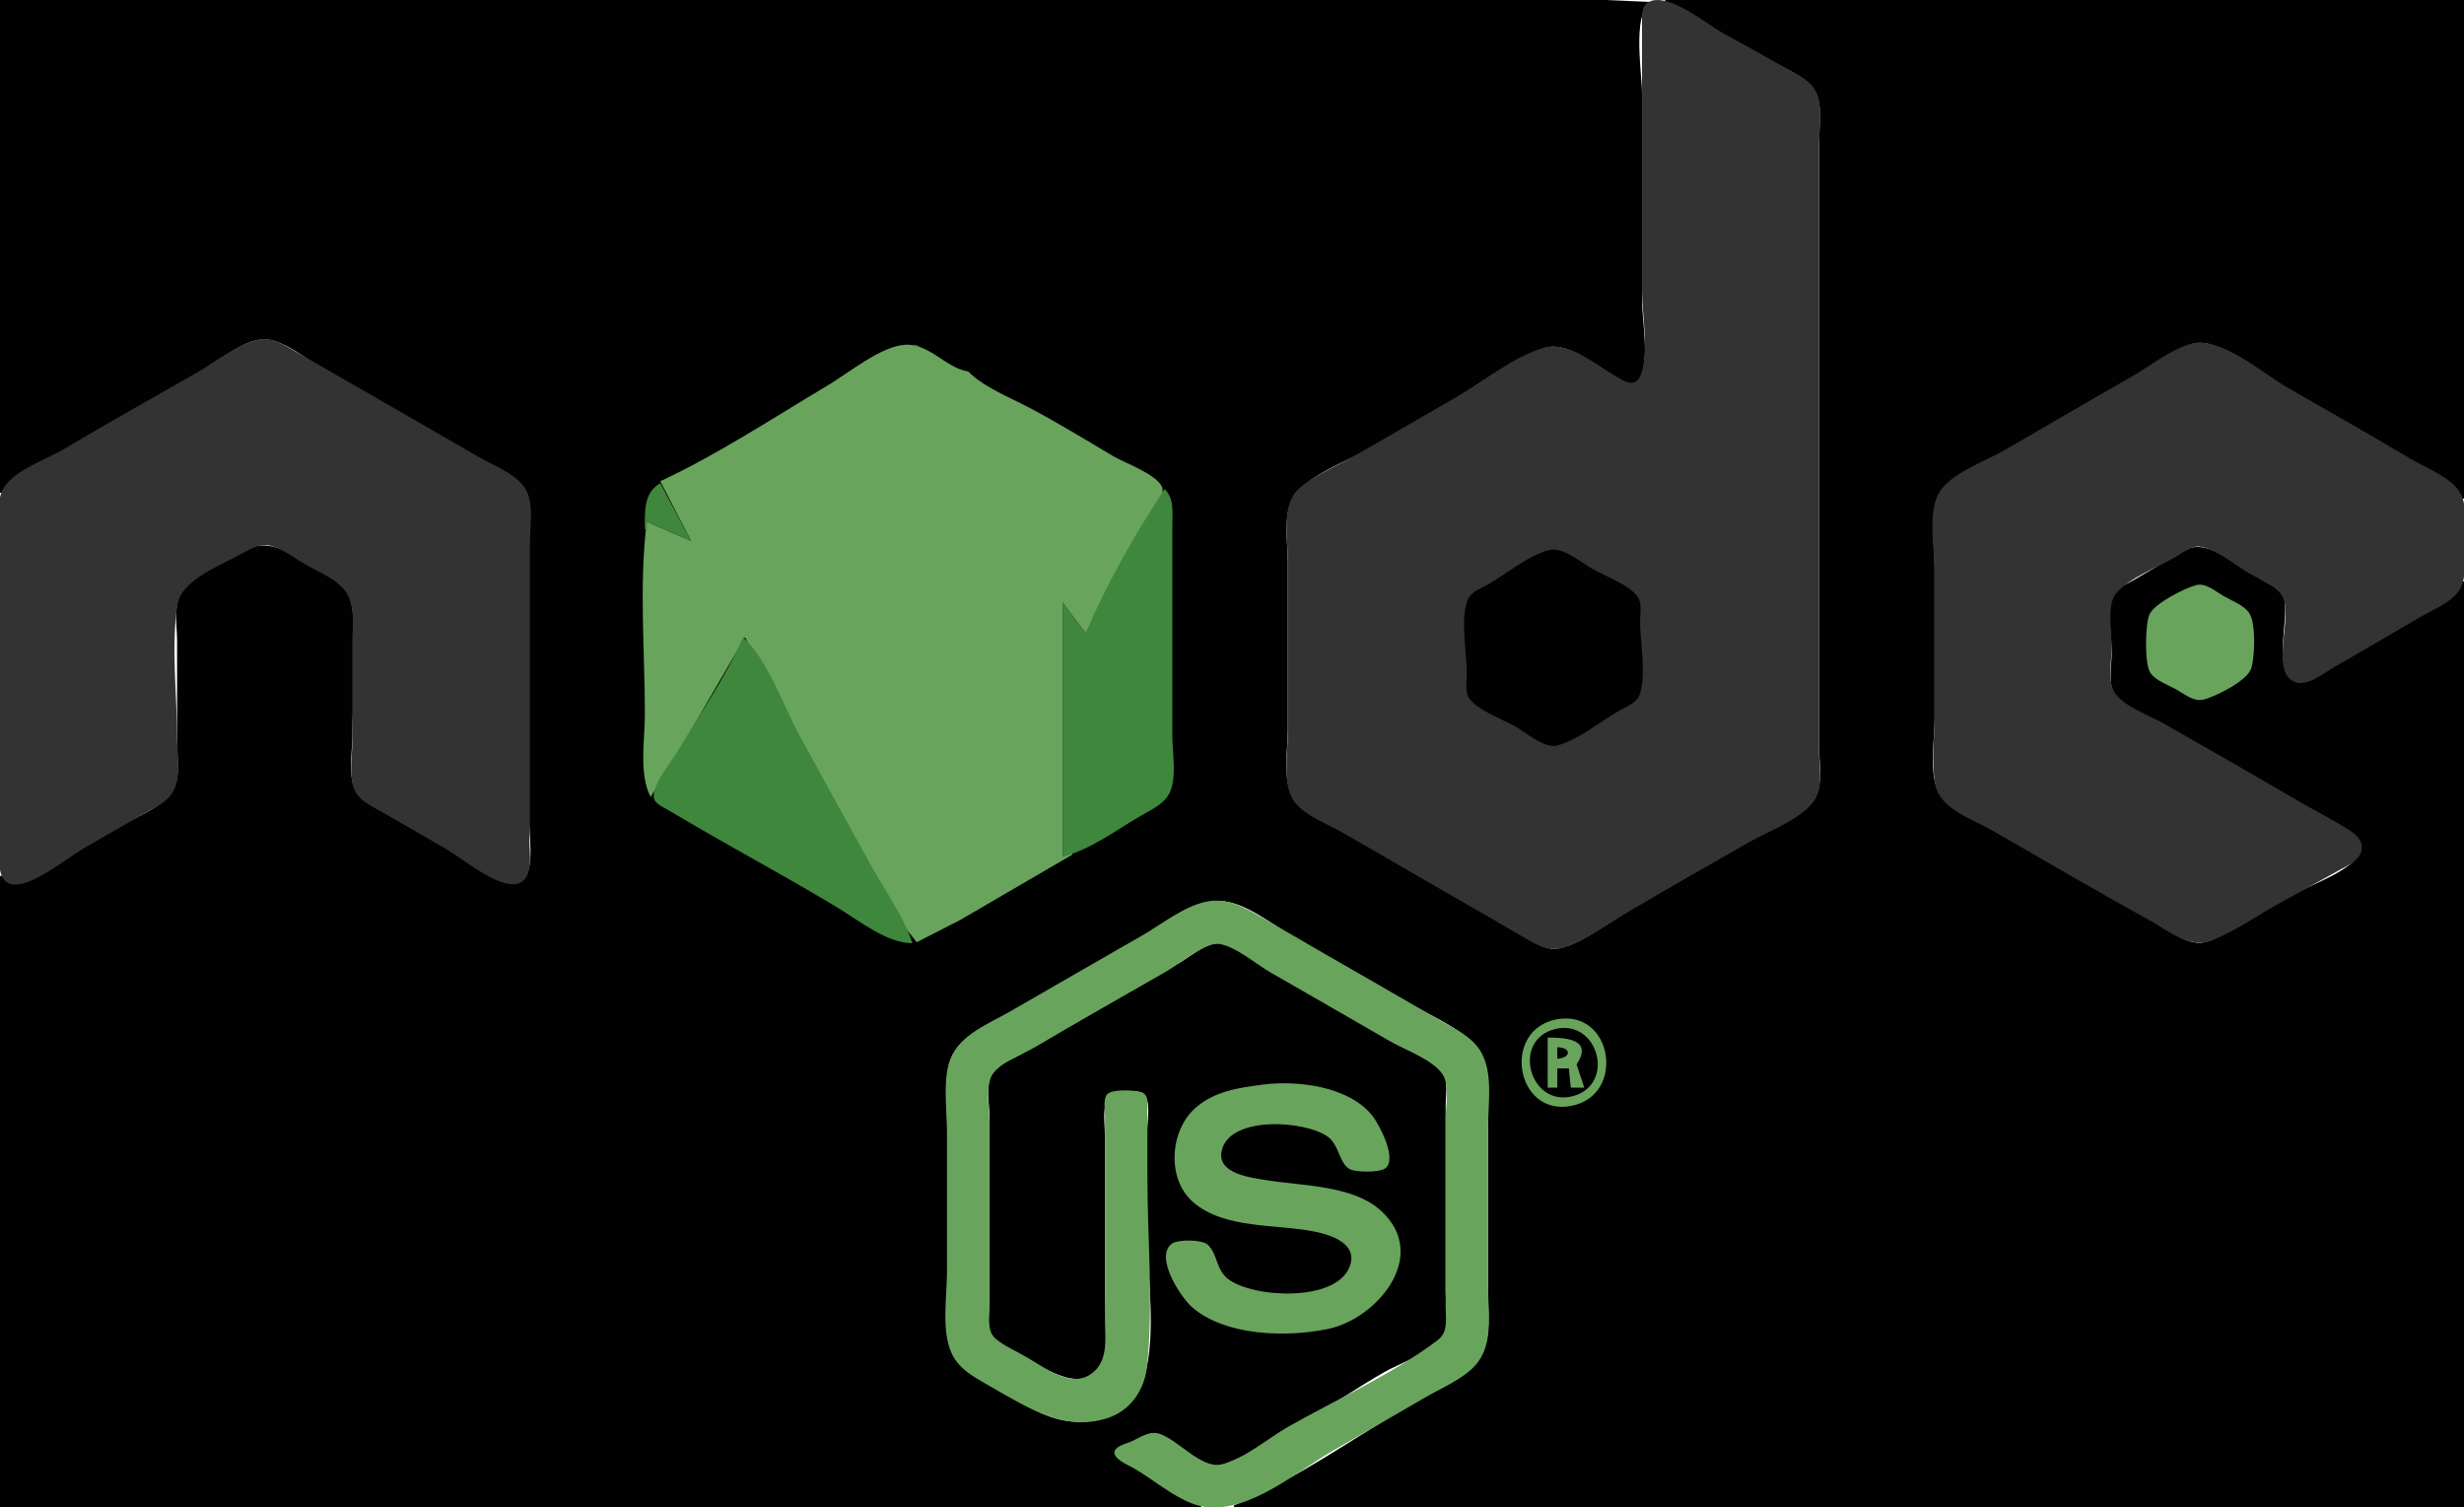 <?xml version="1.0" standalone="yes"?>
<svg xmlns="http://www.w3.org/2000/svg" width="1280" height="783">
<path style="fill:#010101; stroke:none;" d="M0 0L0 256L1 256C7.136 245.611 21.871 240.454 32 234.576C56.28 220.484 80.72 206.667 105 192.576C113.879 187.422 128.215 175.003 139 176.369C148.188 177.533 158.172 185.758 166 190.397C182.86 200.388 199.963 210.033 217 219.719C229.704 226.942 242.322 234.31 255 241.579C261.382 245.238 269.058 248.428 272.991 255.001C276.859 261.467 275 271.738 275 279L275 333L275 429C275 436.765 278.644 456.55 267.996 458.778C264.097 459.594 260.184 456.662 257 454.85L232 440.579C221.654 434.647 211.368 428.614 201 422.719C195.428 419.551 188.479 416.663 185.009 410.985C180.622 403.806 183 391.132 183 383C183 360.973 186.481 335.678 182.671 314C181.961 309.956 180.029 306.212 176.895 303.529C167.424 295.422 143.637 279.23 131 284.353C120.447 288.63 98.691 298.587 93.457 309.001C90.155 315.57 92 325.825 92 333L92 386C92 393.41 93.715 403.264 90.08 409.985C85.14 419.12 71.65 423.912 63 428.85L20 453.579C13.363 457.383 6.922 462.26 1 455L0 455L0 783L624 783L624 782C611.865 778.158 599.927 768.743 589 762.2C586.766 760.862 577.877 757.094 579.921 753.459C581.388 750.851 586.459 749.855 589 748.691C592.618 747.035 596.822 743.852 601 744.804C611.54 747.205 624.765 764.983 636 760.621C664.691 749.482 692.278 728.189 719 712.85C727.177 708.156 745.137 701.996 749.972 693.787C753.154 688.386 751 677.133 751 671L751 614L751 574C751 569.119 752.457 561.359 749.397 557.21C744.241 550.22 731.422 545.883 724 541.576C703.022 529.4 682.065 517.175 661 505.15C653.921 501.109 640.275 489.357 632 490.039C625.543 490.572 617.547 497.398 612 500.579C596.306 509.576 580.727 518.778 565 527.719C553.3 534.371 541.689 541.177 530 547.85C525.373 550.49 517.711 553.246 515.028 558.104C512.025 563.542 514 573.92 514 580L514 632L514 676C514 680.988 512.418 689.357 515.028 693.787C517.429 697.863 524.053 700.134 528 702.424C539.263 708.961 564.678 727.493 572.991 707C576.946 697.249 574 681.452 574 671L574 591C574 578.528 570.427 566.969 586 567C588.659 567.005 592.326 566.533 594.397 568.603C597.905 572.112 596 582.41 596 587L596 640C596 663.149 600.867 692.688 594.572 715C589.317 733.624 570.978 741.101 553 737.916C546.236 736.718 540.068 733.872 534 730.742C524.266 725.72 514.106 720.137 505 714.046C490.459 704.319 492 689.417 492 674L492 582C492 568.769 489.209 552.574 499.185 542.093C507.094 533.785 520.124 528.676 530 523C552.007 510.352 574.113 497.844 596 484.989C607.176 478.425 620.456 467.443 634 468.041C647.172 468.622 660.885 480.386 672 486.719C691.723 497.957 711.27 509.495 731 520.719C741.927 526.935 755.622 532.689 764.826 541.326C772.801 548.809 773 558.867 773 569L773 613L773 672C773 682.089 774.569 693.613 770.081 703C764.074 715.562 746.407 721.804 735 728.424C704.468 746.144 673.585 768.43 641 782L641 783L1280 783L1280 302L1279 302C1276.19 310.274 1268.04 313.609 1261 317.799C1245.11 327.264 1229.07 336.562 1213 345.719C1207.22 349.01 1196.7 358.271 1190.23 352.566C1181.66 345.006 1188.68 322.351 1186.77 312.004C1185.76 306.505 1180.4 304.228 1176 301.719C1166.17 296.117 1147.33 279.43 1136 285.441C1126.84 290.297 1117.99 295.834 1109 301C1105.29 303.133 1100.18 305.151 1098.03 309.093C1094.16 316.203 1097 331 1097 339C1097 344.928 1094.93 355.804 1098.6 360.79C1103.56 367.504 1115.85 371.766 1123 375.85C1142.36 386.9 1161.64 398.098 1181 409.15C1193.35 416.2 1205.73 423.23 1218 430.425C1222.28 432.936 1228.82 437.066 1225.96 442.985C1221.34 452.539 1201 459.361 1192 464.306C1181.3 470.183 1170.66 476.191 1160 482.14C1154.91 484.979 1149.01 489.464 1143 489.721C1134.45 490.088 1125.17 482.13 1118 478.231C1098.12 467.423 1078.63 455.831 1059 444.579C1046.7 437.525 1034.34 430.563 1022 423.576C1015.93 420.14 1009.07 416.891 1006.34 410C1002.22 399.598 1005 384.065 1005 373L1005 293C1005 282.131 1001.57 264.16 1008.57 255.043C1014.07 247.879 1025.28 243.559 1033 239.15C1050.71 229.039 1068.31 218.723 1086 208.579C1098.35 201.498 1110.77 194.486 1123 187.201C1128.86 183.712 1135.91 178.086 1143 178.086C1150.72 178.086 1158.55 184.605 1165 188.281C1181.74 197.818 1198.26 207.743 1215 217.281C1229.07 225.299 1242.93 233.698 1257 241.719C1265.12 246.348 1274.53 250.382 1279 259L1280 259L1280 0L865 0L865 1C883.104 11.577 901.619 21.6 920 31.695C927.657 35.9 938.737 39.983 943.08 48.015C946.834 54.955 945 65.343 945 73L945 127L945 328L945 388C945 395.733 947.102 407.128 942.991 413.999C936.722 424.477 919.332 430.832 909 436.719C887.281 449.094 865.477 461.41 844 474.201C834.011 480.149 821.47 490.266 810 492.606C802.707 494.093 795.959 488.838 790 485.421C776.306 477.571 762.72 469.524 749 461.719C731.939 452.014 715.063 441.982 698 432.281C690.106 427.793 678.195 423.301 672.653 415.907C665.854 406.837 669 389.661 669 379L669 292C669 281.589 666.125 265.955 672.652 257.043C680.25 246.669 698.952 240.014 710 233.719C731.409 221.521 752.582 208.903 774 196.719C783.031 191.582 792.996 183.497 803 180.638C814.279 177.415 828.838 189.749 838 195.201C841.833 197.482 848.472 202.472 851.821 196.851C857.127 187.946 853 166.292 853 156L853 49C853 37.439 847.922 9.011 857 1L834 0L783 0L608 0L0 0z"/>
<path style="fill:#333333; stroke:none;" d="M857.109 0.742C852.288 2.805 853.002 8.683 853 13L853 48L853 151C853 163.378 856.873 183.484 852.258 194.98C849.292 202.367 842.527 197.286 838 194.603C828.066 188.717 814.279 177.111 802 180.638C786.283 185.153 770.189 198.444 756 206.579C737.974 216.913 720.063 227.45 702 237.719C693.17 242.74 681.599 247.368 674.214 254.379C665.634 262.524 669 280.326 669 291L669 381C669 391.231 665.894 408.216 672.653 416.815C678.086 423.728 689.466 427.997 697 432.281C714.396 442.171 731.613 452.374 749 462.281C762.717 470.096 776.312 478.133 790 486C797.129 490.097 804.463 495.011 813 492.034C824.815 487.914 836.234 479.334 847 473.011C867.561 460.935 888.274 449.071 909 437.281C919.071 431.552 938.159 424.711 943.543 413.999C946.845 407.43 945 397.175 945 390L945 336L945 143L945 75C945 66.378 947.378 53.641 942.517 46.093C939.264 41.043 933.042 38.463 928 35.579C917.411 29.521 906.717 23.597 896 17.769C887.241 13.006 867.399 -3.66 857.109 0.742M134 176.53C122.81 179.044 111.866 188.098 102 193.719C78.954 206.85 55.818 219.875 33 233.397C23.863 238.811 5.602 244.83 1.09 255.015C-2.678 263.517 0 277.794 0 287L0 360L0 436C0 442.59 -2.887 457.455 6.015 459.334C15.885 461.418 34.661 445.859 43 440.988C53.295 434.975 63.645 429.061 74 423.15C79.376 420.082 86.053 417.292 89.517 411.907C94.376 404.354 92 391.626 92 383C92 360.83 88.763 335.88 92.214 314C94.277 300.921 115.748 293.212 126 287.424C130.649 284.8 135.516 282.092 141 283.639C147.337 285.427 153.324 290.168 159 293.421C165.964 297.414 175.553 301.018 180.005 308.015C184.824 315.587 183 326.444 183 335L183 386C183 393.216 181.234 403.226 184.009 409.996C186.431 415.904 192.807 418.601 198 421.579L231 440.579C239.582 445.499 257.883 460.903 267.996 459.242C277.723 457.645 275 442.926 275 436L275 363L275 286C275 276.91 277.824 262.014 272.991 254.004C268.242 246.132 256.706 241.997 249 237.579C229.975 226.672 211.061 215.562 192 204.719C179.296 197.492 166.692 190.094 154 182.85C147.832 179.329 141.463 174.853 134 176.53M1138 178.638C1127.27 181.719 1116.67 190.332 1107 195.85C1084.93 208.446 1063.03 221.338 1041 234C1031.22 239.621 1013.04 245.985 1007.28 256.015C1001.26 266.505 1005 286.21 1005 298L1005 371C1005 382.782 1003.09 396.447 1005.48 408C1008.03 420.363 1025.19 425.799 1035 431.421C1061.96 446.879 1088.76 462.733 1116 477.694C1125.7 483.021 1137.36 493.12 1149 488.521C1161.13 483.729 1172.57 475.583 1184 469.306C1194.35 463.62 1204.69 457.897 1215 452.14C1218.99 449.91 1224.7 447.608 1226.39 442.985C1228.21 438.024 1224.89 434.126 1220.98 431.619C1211.64 425.613 1201.58 420.616 1192 414.989C1169.45 401.748 1146.71 388.811 1124 375.85C1116.68 371.67 1102.1 366.646 1098.03 358.957C1094.96 353.166 1097 342.428 1097 336C1097 328.584 1094.24 314.12 1099.32 308.185C1106.31 300.014 1120.74 294.799 1130 289.424C1133.42 287.44 1137.87 283.816 1142 283.951C1150.03 284.212 1161.2 293.572 1168 297.603C1173.67 300.964 1183.68 304.474 1186.26 311.015C1190.36 321.443 1180.49 345.917 1190.23 353.258C1197 358.36 1207.23 349.564 1213 346.281C1228.08 337.705 1242.96 328.785 1258 320.15C1264.51 316.415 1273.99 312.695 1277.91 305.985C1281.63 299.611 1280 290.091 1280 283C1280 275.058 1282.24 263.041 1277.99 256.004C1272.93 247.61 1260.17 243.064 1252 238.201C1230.83 225.592 1209.37 213.417 1188 201.15C1175.4 193.918 1153.27 174.25 1138 178.638z"/>
<path style="fill:#69a45c; stroke:none;" d="M343 250L359 281L336 271C331.887 303.542 335 338.186 335 371C335 384.138 331.771 402.116 338 414L356.281 384L387 331L452.769 451L468.745 480L476.21 489.468L499 477.799L557 444L557 443L552 445L552 313L564 329C574.718 310.654 584.811 291.767 594.78 273C597.072 268.685 605.624 258.14 603.748 253.185C601.202 246.463 584.04 240.397 578 236.799C563.836 228.364 549.554 219.673 535 211.942C524.852 206.552 511.079 201.191 503 193C491.268 191.186 482.714 178.203 470 179.12C457.323 180.033 440.806 193.769 430 200.201C401.683 217.056 372.851 236.063 343 250z"/>
<path style="fill:#3f873d; stroke:none;" d="M475 179L475 180L478 180L475 179z"/>
<path style="fill:#01ff01; stroke:none;" d="M464 180L465 181L464 180z"/>
<path style="fill:#3f873d; stroke:none;" d="M478.667 180.333L479.333 180.667L478.667 180.333M480.667 181.333L481.333 181.667L480.667 181.333M482 182L483 183L482 182z"/>
<path style="fill:#01ff01; stroke:none;" d="M483 182L484 183L483 182z"/>
<path style="fill:#3f873d; stroke:none;" d="M459 183L460 184L459 183M484 183L485 184L484 183M486 184L487 185L486 184M487.667 185.333L488.333 185.667L487.667 185.333M489 186L490 187L489 186M452 187L453 188L452 187M491 187L492 188L491 187M493 188L494 189L493 188M494.667 189.333L495.333 189.667L494.667 189.333M496 190L497 191L496 190z"/>
<path style="fill:#01ff01; stroke:none;" d="M445 191L446 192L445 191z"/>
<path style="fill:#3f873d; stroke:none;" d="M498 191L499 192L498 191M500 192L501 193L500 192M501 193L502 194L501 193M440 194L441 195L440 194M503 194L504 195L503 194M505 195L506 196L505 195M507 196L508 197L507 196z"/>
<path style="fill:#01ff01; stroke:none;" d="M509 197L510 198L509 197z"/>
<path style="fill:#3f873d; stroke:none;" d="M510 198L511 199L510 198M512 199L513 200L512 199M426 202L427 203L426 202M517 202L518 203L517 202M521 204L522 205L521 204M522 205L523 206L522 205z"/>
<path style="fill:#01ff01; stroke:none;" d="M419 206L420 207L419 206z"/>
<path style="fill:#3f873d; stroke:none;" d="M524 206L525 207L524 206M526 207L527 208L526 207M528 208L529 209L528 208M414 209L415 210L414 209M531 210L532 211L531 210z"/>
<path style="fill:#01ff01; stroke:none;" d="M393 221L394 222L393 221z"/>
<path style="fill:#3f873d; stroke:none;" d="M552 222L553 223L552 222M554 223L555 224L554 223z"/>
<path style="fill:#01ff01; stroke:none;" d="M561 227L562 228L561 227M367 236L368 237L367 236z"/>
<path style="fill:#3f873d; stroke:none;" d="M580 238L581 239L580 238z"/>
<path style="fill:#01ff01; stroke:none;" d="M587 242L588 243L587 242z"/>
<path style="fill:#3f873d; stroke:none;" d="M592 245L593 246L592 245M335 275L336 275L336 271L359 281L343 251C334.173 256.021 335 266.097 335 275z"/>
<path style="fill:#69a45c; stroke:none;" d="M338 254L339 255L338 254z"/>
<path style="fill:#3f873d; stroke:none;" d="M605 254C589.984 276.768 574.485 303.823 564 329L552 313L552 445C566.346 441.542 580.24 430.888 593 423.573C598.196 420.593 604.737 417.606 607.54 411.996C611.456 404.16 609 390.602 609 382L609 314L609 273C609 266.243 610.128 259.139 605 254z"/>
<path style="fill:#69a45c; stroke:none;" d="M335 261L336 262L335 261z"/>
<path style="fill:#010101; stroke:none;" d="M805 285.692C794.151 288.321 782.66 298.041 773 303.579C769.66 305.493 764.23 307.434 762.603 311.21C758.406 320.953 762 339.385 762 350C762 353.626 760.959 359.282 763.028 362.471C767.199 368.901 780.406 373.532 787 377.281C792.554 380.438 802.333 389.016 809 387.257C819.853 384.394 831.242 374.832 841 369.281C844.305 367.401 849.749 365.363 851.397 361.671C855.652 352.138 852 333.45 852 323C852 319.298 853.023 313.66 850.972 310.379C846.931 303.913 833.528 299.213 827 295.424C821.371 292.158 811.828 284.038 805 285.692z"/>
<path style="fill:#69a45c; stroke:none;" d="M1141 303.92C1135.11 305.388 1119.06 313.511 1116.6 319.21C1114.38 324.361 1113.96 344.749 1117.03 349.471C1119.7 353.598 1126.86 356.019 1131 358.424C1135.23 360.881 1139.8 364.735 1145 363.336C1151.34 361.63 1167.65 353.572 1169.57 346.957C1171.32 340.891 1172.04 323.412 1168.26 318.213C1165.34 314.208 1159.18 312.004 1155 309.576C1151.02 307.266 1145.91 302.695 1141 303.92z"/>
<path style="fill:#01ff01; stroke:none;" d="M1154 309L1155 310L1154 309M1120 315L1121 316L1120 315z"/>
<path style="fill:#3f873d; stroke:none;" d="M386 331C377.212 351.395 363.566 370.915 352.201 390C348.75 395.794 339.16 407.001 339.593 413.906C339.818 417.504 344.367 419.163 347 420.734C354.619 425.278 362.306 429.733 370 434.15C391.979 446.766 414.361 458.886 436 472.062C447.033 478.779 460.727 489.88 474 490C469.842 476.859 460.574 464.035 453.86 452C440.886 428.742 428.001 405.412 415.309 382C406.922 366.53 398.93 342.945 386 331z"/>
<path style="fill:#01ff01; stroke:none;" d="M1131 358L1132 359L1131 358z"/>
<path style="fill:#69a45c; stroke:none;" d="M607 403L608 404L607 403M608.333 404.667L608.667 405.333L608.333 404.667z"/>
<path style="fill:#01ff01; stroke:none;" d="M338 414L339 415L338 414z"/>
<path style="fill:#69a45c; stroke:none;" d="M345 419L346 420L345 419M585 427L586 428L585 427z"/>
<path style="fill:#01ff01; stroke:none;" d="M362 429L363 430L362 429z"/>
<path style="fill:#69a45c; stroke:none;" d="M578 431L579 432L578 431z"/>
<path style="fill:#01ff01; stroke:none;" d="M573 434L574 435L573 434z"/>
<path style="fill:#69a45c; stroke:none;" d="M566 438L567 439L566 438M564 439L565 440L564 439M562 440L563 441L562 440z"/>
<path style="fill:#01ff01; stroke:none;" d="M388 444L389 445L388 444z"/>
<path style="fill:#3f873d; stroke:none;" d="M552 446L553 447L552 446z"/>
<path style="fill:#69a45c; stroke:none;" d="M397 449L398 450L397 449z"/>
<path style="fill:#01ff01; stroke:none;" d="M547 449L548 450L547 449M407 455L408 456L407 455z"/>
<path style="fill:#69a45c; stroke:none;" d="M421 463L422 464L421 463M626 468.529C614.425 471.186 603.208 480.323 593 486.15C569.955 499.304 547.013 512.641 524 525.85C512.076 532.695 496.512 538.43 492.761 553C489.929 563.998 492 577.678 492 589L492 660C492 673.028 488.842 690.917 494.353 703C498.485 712.061 507.819 716.298 516 721C534.261 731.495 553.108 743.659 575 736.779C587.036 732.997 594.503 722.315 595.826 710C599.323 677.458 596 642.746 596 610L596 578C596 574.562 597.116 568.584 592.852 567.318C589.412 566.297 577.448 565.547 575.028 568.603C573.088 571.052 574 576.09 574 579L574 606L574 685C574 695.385 576.256 707.787 565.996 714.258C555.875 720.643 542.438 710.397 534 705.397C528.582 702.186 521.931 699.469 517.148 695.366C512.619 691.48 514 684.359 514 679L514 635L514 583C514 576.244 512.187 566.377 514.603 560.015C517.502 552.386 531.386 547.738 538 543.799C560.47 530.417 583.311 517.586 606 504.579C612.25 500.995 626.155 489.202 633.424 490.36C642.07 491.737 652.419 500.823 660 505.15C680.711 516.972 701.317 528.978 722 540.85C729.706 545.274 745.709 550.995 749.972 559.043C752.928 564.624 751 574.812 751 581L751 634L751 679C751 685.068 752.356 691.983 746.941 696.096C723.713 713.739 694.379 726.844 669 741.281C658.811 747.077 645.472 758.525 634 760.817C623.87 762.841 611.439 747.51 602 744.714C597.017 743.239 592.33 746.708 588 748.691C585.517 749.829 580.52 750.818 579.176 753.459C577.153 757.434 586.548 761.321 589 762.719C599.884 768.924 613.405 781.134 626 782.812C649.386 785.927 673.64 764.288 693 753.281C709.729 743.77 726.305 733.993 743 724.421C751.45 719.577 762.438 715.144 768.2 706.996C775.734 696.342 773 680.312 773 668L773 586C773 574.108 775.533 558.967 770.179 548C765.737 538.901 756.378 534.815 748 530C731.65 520.604 715.39 511.043 699 501.719C684.608 493.532 670.359 485.093 656 476.85C646.552 471.427 637.345 465.926 626 468.529z"/>
<path style="fill:#01ff01; stroke:none;" d="M433 470L434 471L433 470z"/>
<path style="fill:#69a45c; stroke:none;" d="M435 471L436 472L435 471z"/>
<path style="fill:#01ff01; stroke:none;" d="M502 475L503 476L502 475M601 481L602 482L601 481M663 481L664 482L663 481M459 485L460 486L459 485z"/>
<path style="fill:#69a45c; stroke:none;" d="M463 487L464 488L463 487z"/>
<path style="fill:#01ff01; stroke:none;" d="M626 492L627 493L626 492M575 496L576 497L575 496M645 496L646 497L645 496M689 496L690 497L689 496M600 507L601 508L600 507M708 507L709 508L708 507M671 511L672 512L671 511M542 515L543 516L542 515M574 522L575 523L574 522M734 522L735 523L734 522M697 526L698 527L697 526z"/>
<path style="fill:#69a45c; stroke:none;" d="M809 529.465C779.967 534.562 787.102 579.844 816 574.532C844.779 569.241 837.897 524.393 809 529.465z"/>
<path style="fill:#01ff01; stroke:none;" d="M516 530L517 531L516 530M807 534L808 535L807 534z"/>
<path style="fill:#010101; stroke:none;" d="M808 534.532C784.919 540.022 794.57 575.318 817 569.442C839.51 563.545 830.352 529.216 808 534.532z"/>
<path style="fill:#01ff01; stroke:none;" d="M795 536L796 537L795 536M548 537L549 538L548 537z"/>
<path style="fill:#69a45c; stroke:none;" d="M804 539L804 565L809 565L809 555L815 555L816 565L823 565L819 553C827.665 539.87 813.639 539 804 539z"/>
<path style="fill:#01ff01; stroke:none;" d="M541 541L542 542L541 541M723 541L724 542L723 541z"/>
<path style="fill:#010101; stroke:none;" d="M809 544L809 550C816.235 549.448 816.439 544.244 809 544z"/>
<path style="fill:#01ff01; stroke:none;" d="M769 546L770 547L769 546M834 546L835 547L834 546M834 557L835 558L834 557M790 558L791 559L790 558M796 560L797 561L796 560z"/>
<path style="fill:#69a45c; stroke:none;" d="M656 563.424C643.495 565.071 631.016 566.774 621.09 575.468C607.599 587.284 605.866 612.651 620.015 624.671C636.465 638.646 663.088 635.753 683 639.807C691.837 641.606 705.626 646.137 701.107 658C694.039 676.55 651.031 674.359 638.015 664.442C631.664 659.603 632.507 651.334 627.436 646.603C624.5 643.865 611.761 643.678 608.603 646.179C599.623 653.292 613.692 674.108 619.004 678.815C636.322 694.159 668.477 694.844 690 690.335C715.044 685.088 742.711 652.789 717.815 629.329C703.169 615.527 676.642 616.168 658 613.08C650.144 611.779 632.17 609.859 634.601 598C638.452 579.217 678.492 582.045 689.96 590.638C695.481 594.775 695.634 603.512 700.513 606.972C703.63 609.183 716.435 609.192 719.552 606.972C726.093 602.313 716.582 584.404 713.239 580.015C701.369 564.427 674.198 561.028 656 563.424z"/>
<path style="fill:#01ff01; stroke:none;" d="M831 564L832 565L831 564M800 565L801 566L800 565M800 571L801 572L800 571M707 574L708 575L707 574M617 579L618 580L617 579M646 586L647 587L646 586M638 590L639 591L638 590M721 605L722 606L721 605M639 608L640 609L639 608M710 624L711 625L710 624M720 632L721 633L720 632M608 645L609 646L608 645M630 654L631 655L630 654M700 660L701 661L700 660M640 666L641 667L640 666M622 681L623 682L622 681M711 681L712 682L711 681M743 698L744 699L743 698M768 706L769 707L768 706M503 713L504 714L503 713M717 713L718 714L717 713M564 715L565 716L564 715M754 717L755 718L754 717M591 723L592 724L591 723M691 728L692 729L691 728M583 732L584 733L583 732M728 732L729 733L728 732M546 736L547 737L546 736M672 739L673 740L672 739M709 743L710 744L709 743M620 755L621 756L620 755M683 758L684 759L683 758M592 764L593 765L592 764M619 780L620 781L619 780z"/>
</svg>
